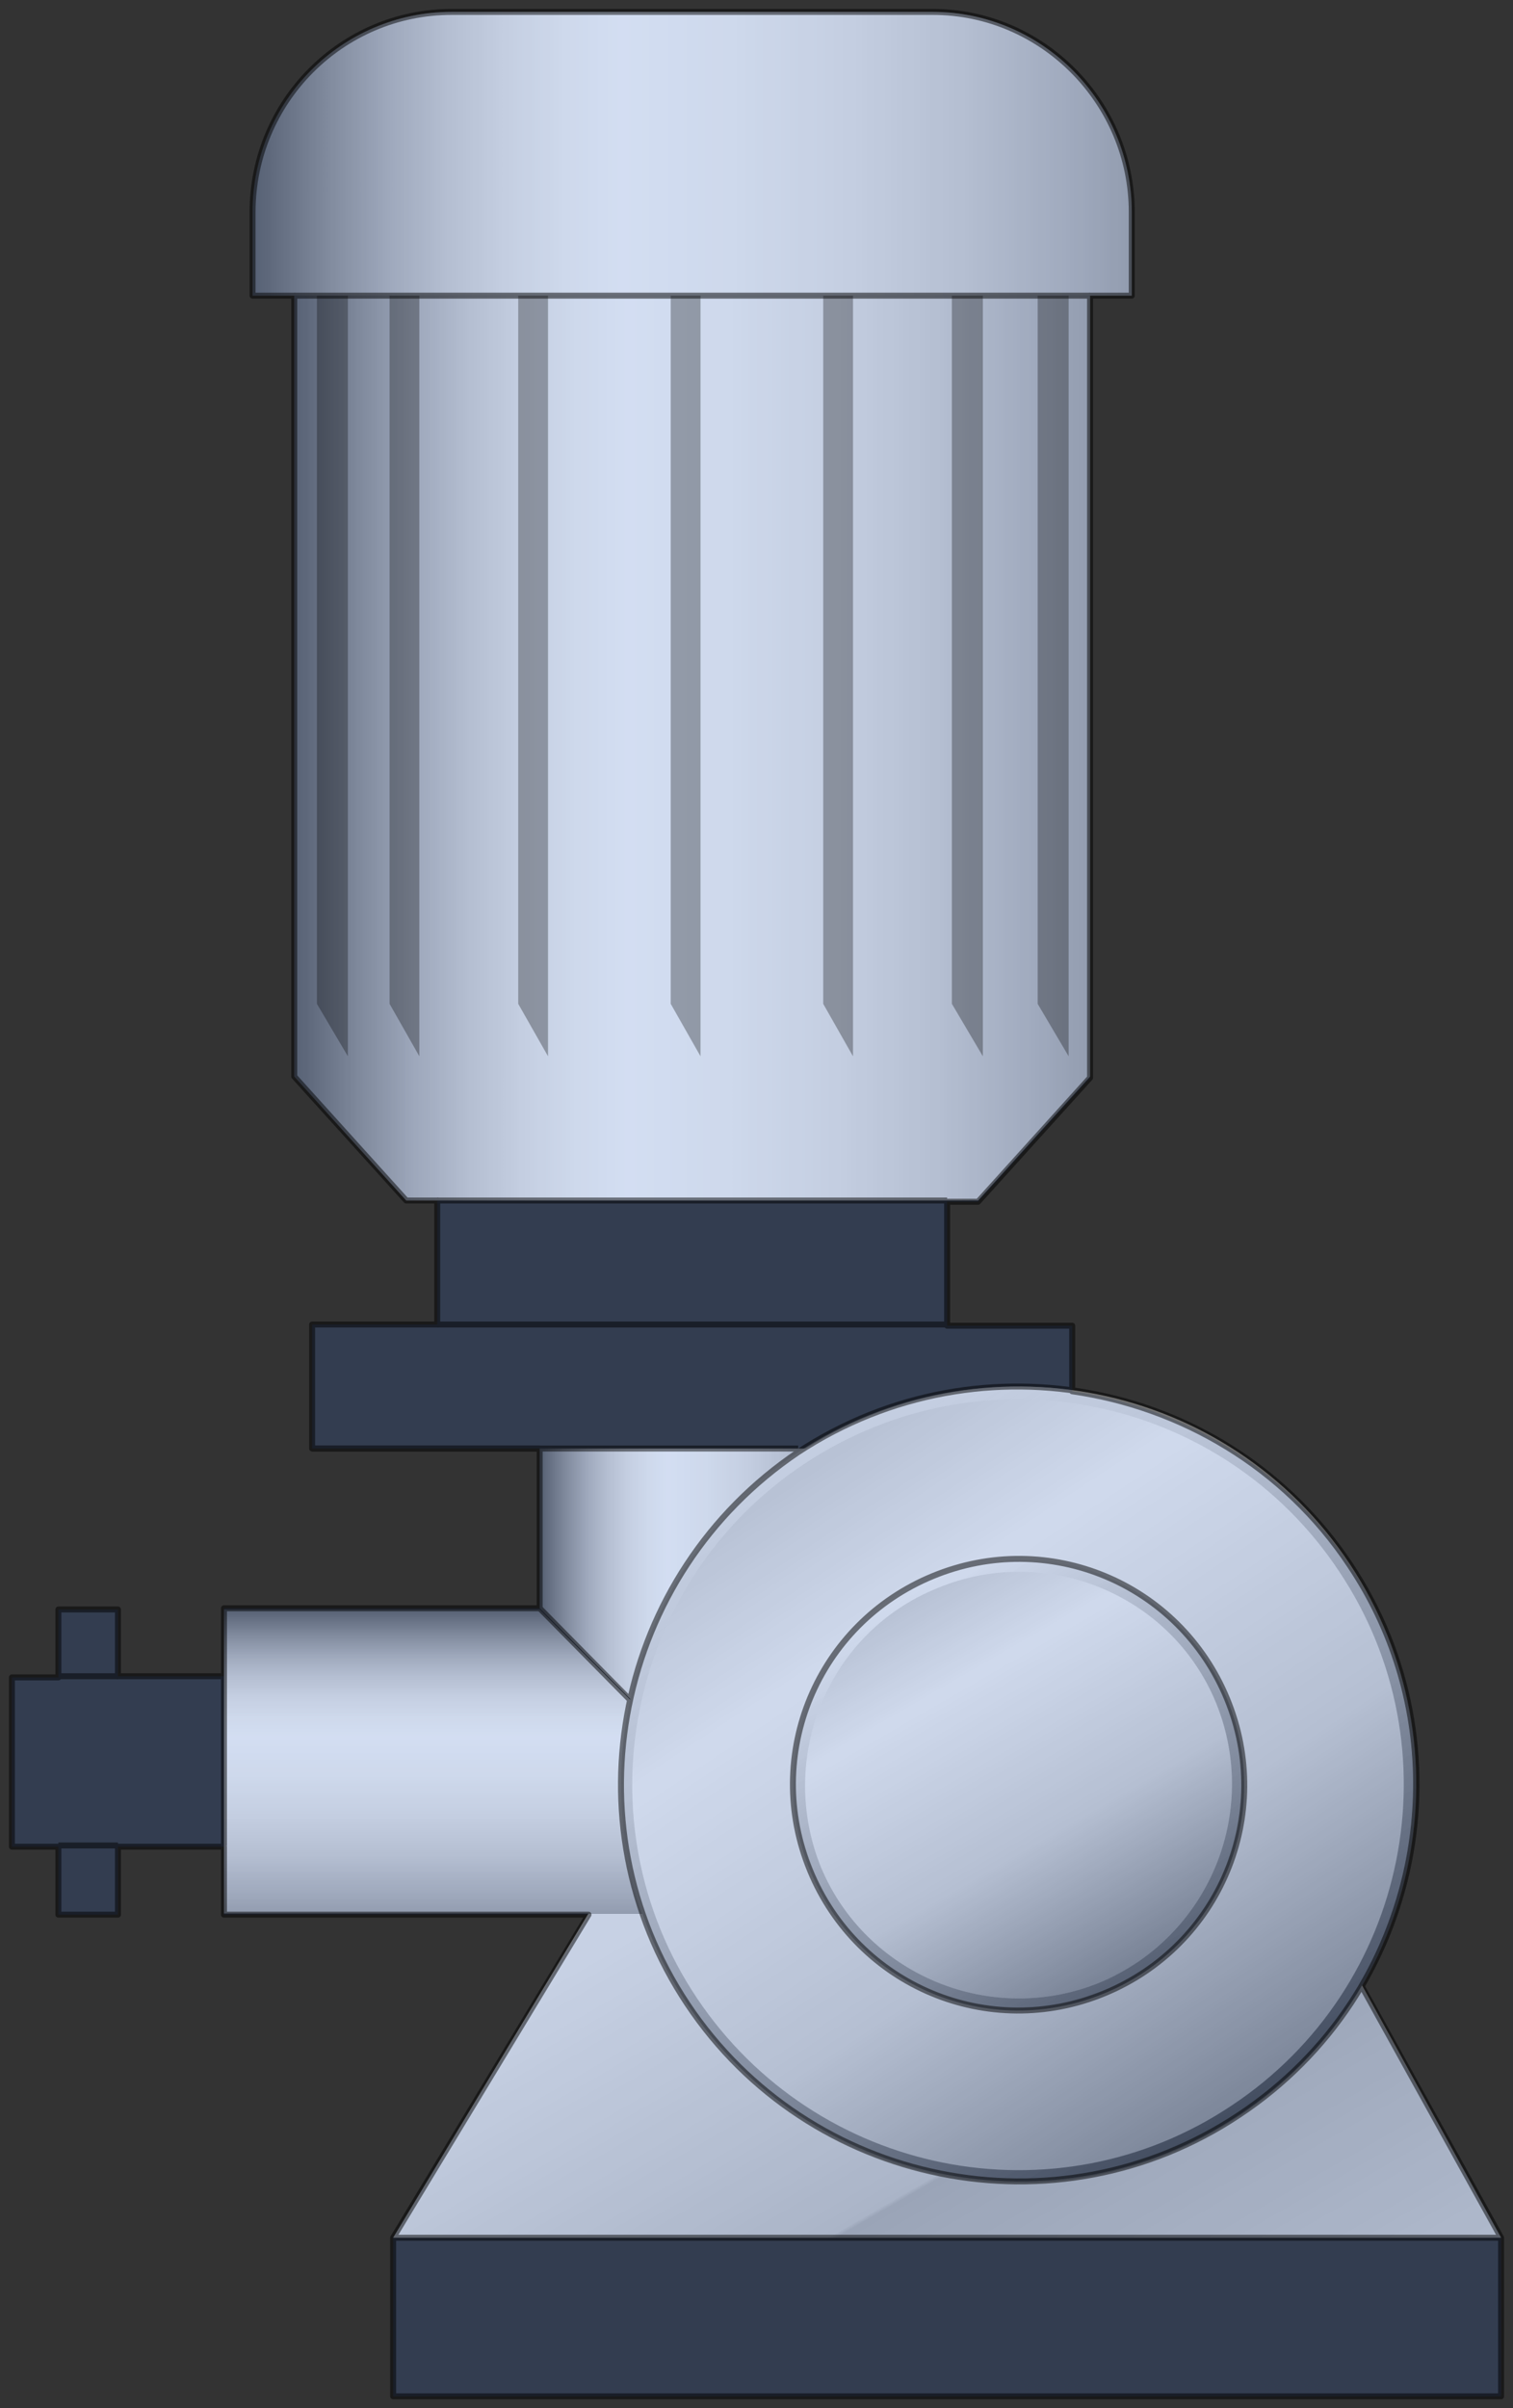 <?xml version="1.0" encoding="utf-8"?>
<!-- Generator: Adobe Illustrator 21.0.0, SVG Export Plug-In . SVG Version: 6.00 Build 0)  -->
<svg version="1.1" id="Layer_1" xmlns:agg="http://www.example.com"
	 xmlns="http://www.w3.org/2000/svg" xmlns:xlink="http://www.w3.org/1999/xlink" x="0px" y="0px" viewBox="0 0 127 202"
	 style="enable-background:new 0 0 127 202;" xml:space="preserve">
<rect x="0" y="0" width="127" height="202" fill="#333333" stroke="none"/>
<style type="text/css">
	.st0{fill:url(#SVGID_1_);}
	.st1{fill:url(#SVGID_2_);}
	.st2{fill:url(#SVGID_3_);}
	.st3{fill:url(#SVGID_4_);}
	.st4{fill:url(#SVGID_5_);}
	.st5{fill:url(#top_part_1_);}
	.st6{fill:url(#SVGID_6_);}
	.st7{fill:url(#SVGID_7_);}
	.st8{fill:url(#SVGID_8_);}
	.st9{fill:url(#SVGID_9_);}
	.st10{fill:url(#SVGID_10_);}
	.st11{fill:url(#SVGID_11_);}
	.st12{opacity:0.5;}
	.st13{fill:url(#SVGID_12_);}
	.st14{fill:url(#SVGID_13_);}
	.st15{opacity:0.21;}
	.st16{fill:#3664BF;}
	.st17{opacity:0.3;}
	.st18{fill:none;stroke:#000000;stroke-width:0.5;stroke-linejoin:round;}
</style>
<agg:params>
	<agg:param  classes="color" cssAttributes="fill" description="Color" name="color" type="C"></agg:param>
	<agg:param  classes="color" cssAttributes="opacity" description="Saturation" max="1" min="0" name="saturation" type="F">
		</agg:param>
</agg:params>
<linearGradient id="SVGID_1_" gradientUnits="userSpaceOnUse" x1="91.472" y1="-5.93" x2="62.175" y2="44.815" gradientTransform="matrix(1 0 0 -1 0 201.89)">
	<stop  offset="0" style="stop-color:#CFCFCF"/>
	<stop  offset="0.479" style="stop-color:#B5B5B5"/>
	<stop  offset="0.485" style="stop-color:#C9C9C9"/>
	<stop  offset="1" style="stop-color:#EDEDED"/>
</linearGradient>
<polygon class="st0" points="111,160.5 126,187.7 33,187.7 49.4,160.5 "/>
<linearGradient id="SVGID_2_" gradientUnits="userSpaceOnUse" x1="262.666" y1="900.991" x2="262.666" y2="900.991" gradientTransform="matrix(1 0 0 1 -229.62 -713.281)">
	<stop  offset="0" style="stop-color:#CFCFCF"/>
	<stop  offset="0.479" style="stop-color:#B5B5B5"/>
	<stop  offset="0.485" style="stop-color:#C9C9C9"/>
	<stop  offset="1" style="stop-color:#EDEDED"/>
</linearGradient>
<polygon class="st1" points="33,187.7 33,187.7 33,187.7 "/>
<g id="cyl">
	
		<linearGradient id="SVGID_3_" gradientUnits="userSpaceOnUse" x1="4.906" y1="66.935" x2="4.906" y2="66.935" gradientTransform="matrix(1 0 0 -1 0 201.89)">
		<stop  offset="0" style="stop-color:#616262"/>
		<stop  offset="1.340000e-02" style="stop-color:#676767"/>
		<stop  offset="8.239999e-02" style="stop-color:#939393"/>
		<stop  offset="0.152" style="stop-color:#B9B9BA"/>
		<stop  offset="0.221" style="stop-color:#D6D6D6"/>
		<stop  offset="0.288" style="stop-color:#EAEAEA"/>
		<stop  offset="0.355" style="stop-color:#F6F7F7"/>
		<stop  offset="0.42" style="stop-color:#FCFDFF"/>
		<stop  offset="0.546" style="stop-color:#F6F7F7"/>
		<stop  offset="0.677" style="stop-color:#EAEAEA"/>
		<stop  offset="0.809" style="stop-color:#D6D6D6"/>
		<stop  offset="0.943" style="stop-color:#B9B9BA"/>
		<stop  offset="1" style="stop-color:#ABABAB"/>
	</linearGradient>
	<polygon class="st2" points="4.9,135 4.9,135 4.9,135 	"/>
	
		<linearGradient id="SVGID_4_" gradientUnits="userSpaceOnUse" x1="846.639" y1="1459.309" x2="846.639" y2="1459.309" gradientTransform="matrix(1 0 0 1 -809.961 -1358.583)">
		<stop  offset="0" style="stop-color:#616262"/>
		<stop  offset="1.340000e-02" style="stop-color:#676767"/>
		<stop  offset="8.239999e-02" style="stop-color:#939393"/>
		<stop  offset="0.152" style="stop-color:#B9B9BA"/>
		<stop  offset="0.221" style="stop-color:#D6D6D6"/>
		<stop  offset="0.288" style="stop-color:#EAEAEA"/>
		<stop  offset="0.355" style="stop-color:#F6F7F7"/>
		<stop  offset="0.42" style="stop-color:#FCFDFF"/>
		<stop  offset="0.546" style="stop-color:#F6F7F7"/>
		<stop  offset="0.677" style="stop-color:#EAEAEA"/>
		<stop  offset="0.809" style="stop-color:#D6D6D6"/>
		<stop  offset="0.943" style="stop-color:#B9B9BA"/>
		<stop  offset="1" style="stop-color:#ABABAB"/>
	</linearGradient>
	<polygon class="st3" points="36.7,100.7 36.7,100.7 36.7,100.7 	"/>
	
		<linearGradient id="SVGID_5_" gradientUnits="userSpaceOnUse" x1="834.637" y1="1421.366" x2="901.443" y2="1421.366" gradientTransform="matrix(1 0 0 1 -809.961 -1358.583)">
		<stop  offset="0" style="stop-color:#616262"/>
		<stop  offset="1.340000e-02" style="stop-color:#676767"/>
		<stop  offset="8.239999e-02" style="stop-color:#939393"/>
		<stop  offset="0.152" style="stop-color:#B9B9BA"/>
		<stop  offset="0.221" style="stop-color:#D6D6D6"/>
		<stop  offset="0.288" style="stop-color:#EAEAEA"/>
		<stop  offset="0.355" style="stop-color:#F6F7F7"/>
		<stop  offset="0.42" style="stop-color:#FCFDFF"/>
		<stop  offset="0.546" style="stop-color:#F6F7F7"/>
		<stop  offset="0.677" style="stop-color:#EAEAEA"/>
		<stop  offset="0.809" style="stop-color:#D6D6D6"/>
		<stop  offset="0.943" style="stop-color:#B9B9BA"/>
		<stop  offset="1" style="stop-color:#ABABAB"/>
	</linearGradient>
	<path class="st4" d="M91.5,24.8v65.5l-9.4,10.4h-2.6H36.7h-2.6l-9.4-10.4V24.8C46.9,24.8,69.2,24.8,91.5,24.8z"/>
	
		<linearGradient id="top_part_1_" gradientUnits="userSpaceOnUse" x1="831.29" y1="1371.502" x2="904.821" y2="1371.502" gradientTransform="matrix(1 0 0 1 -809.961 -1358.583)">
		<stop  offset="0" style="stop-color:#616262"/>
		<stop  offset="1.340000e-02" style="stop-color:#676767"/>
		<stop  offset="8.239999e-02" style="stop-color:#939393"/>
		<stop  offset="0.152" style="stop-color:#B9B9BA"/>
		<stop  offset="0.221" style="stop-color:#D6D6D6"/>
		<stop  offset="0.288" style="stop-color:#EAEAEA"/>
		<stop  offset="0.355" style="stop-color:#F6F7F7"/>
		<stop  offset="0.42" style="stop-color:#FCFDFF"/>
		<stop  offset="0.546" style="stop-color:#F6F7F7"/>
		<stop  offset="0.677" style="stop-color:#EAEAEA"/>
		<stop  offset="0.809" style="stop-color:#D6D6D6"/>
		<stop  offset="0.943" style="stop-color:#B9B9BA"/>
		<stop  offset="1" style="stop-color:#ABABAB"/>
	</linearGradient>
	<path id="top_part" class="st5" d="M95,17.8c0,2.3,0,4.7,0,7c-1.2,0-72.6,0-73.8,0c0-2.3,0-4.7,0-7C21.2,8.5,28.7,1,37.9,1
		c13.4,0,26.9,0,40.4,0C87.5,1,95,8.6,95,17.8z"/>
	
		<linearGradient id="SVGID_6_" gradientUnits="userSpaceOnUse" x1="26.225" y1="90.756" x2="26.225" y2="90.756" gradientTransform="matrix(1 0 0 -1 0 201.89)">
		<stop  offset="0" style="stop-color:#616262"/>
		<stop  offset="1.340000e-02" style="stop-color:#676767"/>
		<stop  offset="8.239999e-02" style="stop-color:#939393"/>
		<stop  offset="0.152" style="stop-color:#B9B9BA"/>
		<stop  offset="0.221" style="stop-color:#D6D6D6"/>
		<stop  offset="0.288" style="stop-color:#EAEAEA"/>
		<stop  offset="0.355" style="stop-color:#F6F7F7"/>
		<stop  offset="0.42" style="stop-color:#FCFDFF"/>
		<stop  offset="0.546" style="stop-color:#F6F7F7"/>
		<stop  offset="0.677" style="stop-color:#EAEAEA"/>
		<stop  offset="0.809" style="stop-color:#D6D6D6"/>
		<stop  offset="0.943" style="stop-color:#B9B9BA"/>
		<stop  offset="1" style="stop-color:#ABABAB"/>
	</linearGradient>
	<polygon class="st6" points="26.2,111.1 26.2,111.1 26.2,111.1 	"/>
	
		<linearGradient id="SVGID_7_" gradientUnits="userSpaceOnUse" x1="45.349" y1="60.863" x2="70.838" y2="60.863" gradientTransform="matrix(1 0 0 -1 0 201.89)">
		<stop  offset="0" style="stop-color:#616262"/>
		<stop  offset="1.340000e-02" style="stop-color:#676767"/>
		<stop  offset="8.239999e-02" style="stop-color:#939393"/>
		<stop  offset="0.152" style="stop-color:#B9B9BA"/>
		<stop  offset="0.221" style="stop-color:#D6D6D6"/>
		<stop  offset="0.288" style="stop-color:#EAEAEA"/>
		<stop  offset="0.355" style="stop-color:#F6F7F7"/>
		<stop  offset="0.42" style="stop-color:#FCFDFF"/>
		<stop  offset="0.546" style="stop-color:#F6F7F7"/>
		<stop  offset="0.677" style="stop-color:#EAEAEA"/>
		<stop  offset="0.809" style="stop-color:#D6D6D6"/>
		<stop  offset="0.943" style="stop-color:#B9B9BA"/>
		<stop  offset="1" style="stop-color:#ABABAB"/>
	</linearGradient>
	<polygon class="st7" points="70.9,160.5 45.3,134.9 45.3,121.5 70.9,121.5 	"/>
	
		<linearGradient id="SVGID_8_" gradientUnits="userSpaceOnUse" x1="133.096" y1="610.886" x2="158.586" y2="610.886" gradientTransform="matrix(-1.346898e-10 1 1 1.346898e-10 -566.069 1.901)">
		<stop  offset="0" style="stop-color:#616262"/>
		<stop  offset="1.340000e-02" style="stop-color:#676767"/>
		<stop  offset="8.239999e-02" style="stop-color:#939393"/>
		<stop  offset="0.152" style="stop-color:#B9B9BA"/>
		<stop  offset="0.221" style="stop-color:#D6D6D6"/>
		<stop  offset="0.288" style="stop-color:#EAEAEA"/>
		<stop  offset="0.355" style="stop-color:#F6F7F7"/>
		<stop  offset="0.42" style="stop-color:#FCFDFF"/>
		<stop  offset="0.546" style="stop-color:#F6F7F7"/>
		<stop  offset="0.677" style="stop-color:#EAEAEA"/>
		<stop  offset="0.809" style="stop-color:#D6D6D6"/>
		<stop  offset="0.943" style="stop-color:#B9B9BA"/>
		<stop  offset="1" style="stop-color:#ABABAB"/>
	</linearGradient>
	<polygon class="st8" points="18.8,160.5 18.8,135 45.3,135 70.9,160.5 	"/>
	
		<linearGradient id="SVGID_9_" gradientUnits="userSpaceOnUse" x1="1.024" y1="61.257" x2="1.024" y2="61.257" gradientTransform="matrix(1 0 0 -1 0 201.89)">
		<stop  offset="0" style="stop-color:#616262"/>
		<stop  offset="1.340000e-02" style="stop-color:#676767"/>
		<stop  offset="8.239999e-02" style="stop-color:#939393"/>
		<stop  offset="0.152" style="stop-color:#B9B9BA"/>
		<stop  offset="0.221" style="stop-color:#D6D6D6"/>
		<stop  offset="0.288" style="stop-color:#EAEAEA"/>
		<stop  offset="0.355" style="stop-color:#F6F7F7"/>
		<stop  offset="0.42" style="stop-color:#FCFDFF"/>
		<stop  offset="0.546" style="stop-color:#F6F7F7"/>
		<stop  offset="0.677" style="stop-color:#EAEAEA"/>
		<stop  offset="0.809" style="stop-color:#D6D6D6"/>
		<stop  offset="0.943" style="stop-color:#B9B9BA"/>
		<stop  offset="1" style="stop-color:#ABABAB"/>
	</linearGradient>
	<polygon class="st9" points="1,140.6 1,140.6 1,140.6 	"/>
</g>
<g id="flat">
	
		<linearGradient id="SVGID_10_" gradientUnits="userSpaceOnUse" x1="67.019" y1="80.152" x2="104.232" y2="23.878" gradientTransform="matrix(1 0 0 -1 0 201.89)">
		<stop  offset="0" style="stop-color:#D7D7D7"/>
		<stop  offset="0.242" style="stop-color:#F8F8F8"/>
		<stop  offset="0.642" style="stop-color:#D7D7D7"/>
		<stop  offset="1" style="stop-color:#8B8B8B"/>
	</linearGradient>
	<path class="st10" d="M113.3,131.2c-10.2-15.4-30.9-19.5-46.3-9.3c-15.3,10.2-19.5,30.9-9.3,46.3c10.2,15.4,30.9,19.5,46.3,9.3
		C119.3,167.3,123.5,146.6,113.3,131.2z"/>
	
		<linearGradient id="SVGID_11_" gradientUnits="userSpaceOnUse" x1="535.367" y1="-473.177" x2="553.708" y2="-504.943" gradientTransform="matrix(1 0 0 -1 -459.24 -339.725)">
		<stop  offset="0" style="stop-color:#D7D7D7"/>
		<stop  offset="0.242" style="stop-color:#F8F8F8"/>
		<stop  offset="0.642" style="stop-color:#D7D7D7"/>
		<stop  offset="1" style="stop-color:#8B8B8B"/>
	</linearGradient>
	<path class="st11" d="M92.3,166.3c9.1-3.8,13.5-14.2,9.8-23.4c-3.7-9.1-14.2-13.5-23.4-9.7c-9.2,3.7-13.5,14.2-9.8,23.4
		C72.7,165.7,83.2,170,92.3,166.3z"/>
</g>
<g id="shadows" class="st12">
	
		<linearGradient id="SVGID_12_" gradientUnits="userSpaceOnUse" x1="561.431" y1="-518.318" x2="527.851" y2="-460.154" gradientTransform="matrix(1 0 0 -1 -459.24 -339.725)">
		<stop  offset="0" style="stop-color:#000000"/>
		<stop  offset="1" style="stop-color:#FFFFFF"/>
	</linearGradient>
	<path class="st13" d="M103.4,176.6c14.9-9.9,18.9-30,9-44.8c-9.9-14.9-30-18.9-44.9-9c-14.9,9.9-18.9,30-9,44.8
		C68.5,182.5,88.6,186.5,103.4,176.6z M113.3,131.2c10.2,15.3,6.1,36-9.3,46.2c-15.3,10.2-36.1,6-46.3-9.3c-10.2-15.3-6-36,9.3-46.3
		C82.4,111.7,103.1,115.9,113.3,131.2z"/>
	
		<linearGradient id="SVGID_13_" gradientUnits="userSpaceOnUse" x1="554.664" y1="-506.593" x2="535.291" y2="-473.039" gradientTransform="matrix(1 0 0 -1 -459.24 -339.725)">
		<stop  offset="0" style="stop-color:#000000"/>
		<stop  offset="1" style="stop-color:#FFFFFF"/>
	</linearGradient>
	<path class="st14" d="M92.3,166.3c9.1-3.8,13.5-14.2,9.8-23.4c-3.7-9.1-14.2-13.5-23.4-9.7c-9.2,3.7-13.5,14.2-9.8,23.4
		C72.7,165.7,83.2,170,92.3,166.3z M103,142.5c4,9.7-0.6,20.7-10.3,24.7c-9.7,4-20.7-0.6-24.7-10.3c-4-9.7,0.6-20.7,10.3-24.7
		C88,128.2,99,132.8,103,142.5z"/>
</g>
<g class="st15">
	<path id="boundary" class="st16" d="M114.3,166.6c6.2-10.7,6.3-24.4-1-35.3c-5.5-8.3-14.2-13.3-23.3-14.6v-5.5H79.5v-10.4h2.6
		l9.4-10.4V24.8c2.1,0,3.3,0,3.5,0c0-2.3,0-4.7,0-7C95,8.6,87.5,1,78.3,1C64.8,1,51.4,1,37.9,1c-9.2,0-16.7,7.5-16.7,16.8
		c0,2.3,0,4.7,0,7c0.1,0,1.4,0,3.5,0v65.5l9.4,10.4h2.6v10.4H26.2v10.4h19.1l0,13.4H18.8v5.7H9.9V135h-5v5.7H1v14.2h3.9v5.7h5v-5.7
		h8.9v5.7h30.6L33,187.7h0V201h93v-13.3h0L114.3,166.6z"/>
</g>
<g id="ribs" class="st17">
	<polyline points="87.1,24.8 87.1,84.2 89.7,88.6 89.7,87.7 89.7,24.8 	"/>
	<polyline points="79.9,24.8 79.9,84.2 82.5,88.6 82.5,87.7 82.5,24.8 	"/>
	<polyline points="69.1,24.8 69.1,84.2 71.6,88.6 71.6,87.7 71.6,24.8 	"/>
	<polyline points="56.3,24.8 56.3,84.2 58.8,88.6 58.8,87.7 58.8,24.8 	"/>
	<polyline points="43.5,24.8 43.5,84.2 46,88.6 46,87.7 46,24.8 	"/>
	<polyline points="32.7,24.8 32.7,84.2 35.2,88.6 35.2,87.7 35.2,24.8 	"/>
	<polyline points="26.6,24.8 26.6,84.2 29.2,88.6 29.2,87.7 29.2,24.8 	"/>
</g>
<g class="st12">
	<g>
		<path id="boundary_1_" class="st18" d="M114.3,166.6c6.2-10.7,6.3-24.4-1-35.3c-5.5-8.3-14.2-13.3-23.3-14.6v-5.5H79.5v-10.4h2.6
			l9.4-10.4V24.8c2.1,0,3.3,0,3.5,0c0-2.3,0-4.7,0-7C95,8.6,87.5,1,78.3,1C64.8,1,51.4,1,37.9,1c-9.2,0-16.7,7.5-16.7,16.8
			c0,2.3,0,4.7,0,7c0.1,0,1.4,0,3.5,0v65.5l9.4,10.4h2.6v10.4H26.2v10.4h19.1l0,13.4H18.8v5.7H9.9V135h-5v5.7H1v14.2h3.9v5.7h5v-5.7
			h8.9v5.7h30.6L33,187.7h0V201h93v-13.3h0L114.3,166.6z"/>
	</g>
	<path class="st18" d="M103,142.5c4,9.7-0.6,20.7-10.3,24.7c-9.7,4-20.7-0.6-24.7-10.3c-4-9.7,0.6-20.7,10.3-24.7
		C88,128.2,99,132.8,103,142.5z"/>
	<path class="st18" d="M113.3,131.2c10.2,15.3,6.1,36-9.3,46.2c-15.3,10.2-36.1,6-46.3-9.3c-10.2-15.3-6-36,9.3-46.3
		C82.4,111.7,103.1,115.9,113.3,131.2z"/>
	<line class="st18" x1="36.7" y1="111.1" x2="79.5" y2="111.1"/>
	<line class="st18" x1="26.2" y1="121.5" x2="67" y2="121.5"/>
	<line class="st18" x1="45.3" y1="134.9" x2="52.9" y2="142.6"/>
	<line class="st18" x1="18.8" y1="140.6" x2="18.8" y2="154.8"/>
	<line class="st18" x1="4.9" y1="140.6" x2="9.9" y2="140.6"/>
	<line class="st18" x1="4.9" y1="154.8" x2="9.9" y2="154.8"/>
	<line class="st18" x1="33" y1="187.7" x2="126" y2="187.7"/>
	<line class="st18" x1="24.7" y1="24.8" x2="91.5" y2="24.8"/>
	<line class="st18" x1="36.7" y1="100.7" x2="79.5" y2="100.7"/>
</g>
</svg>
